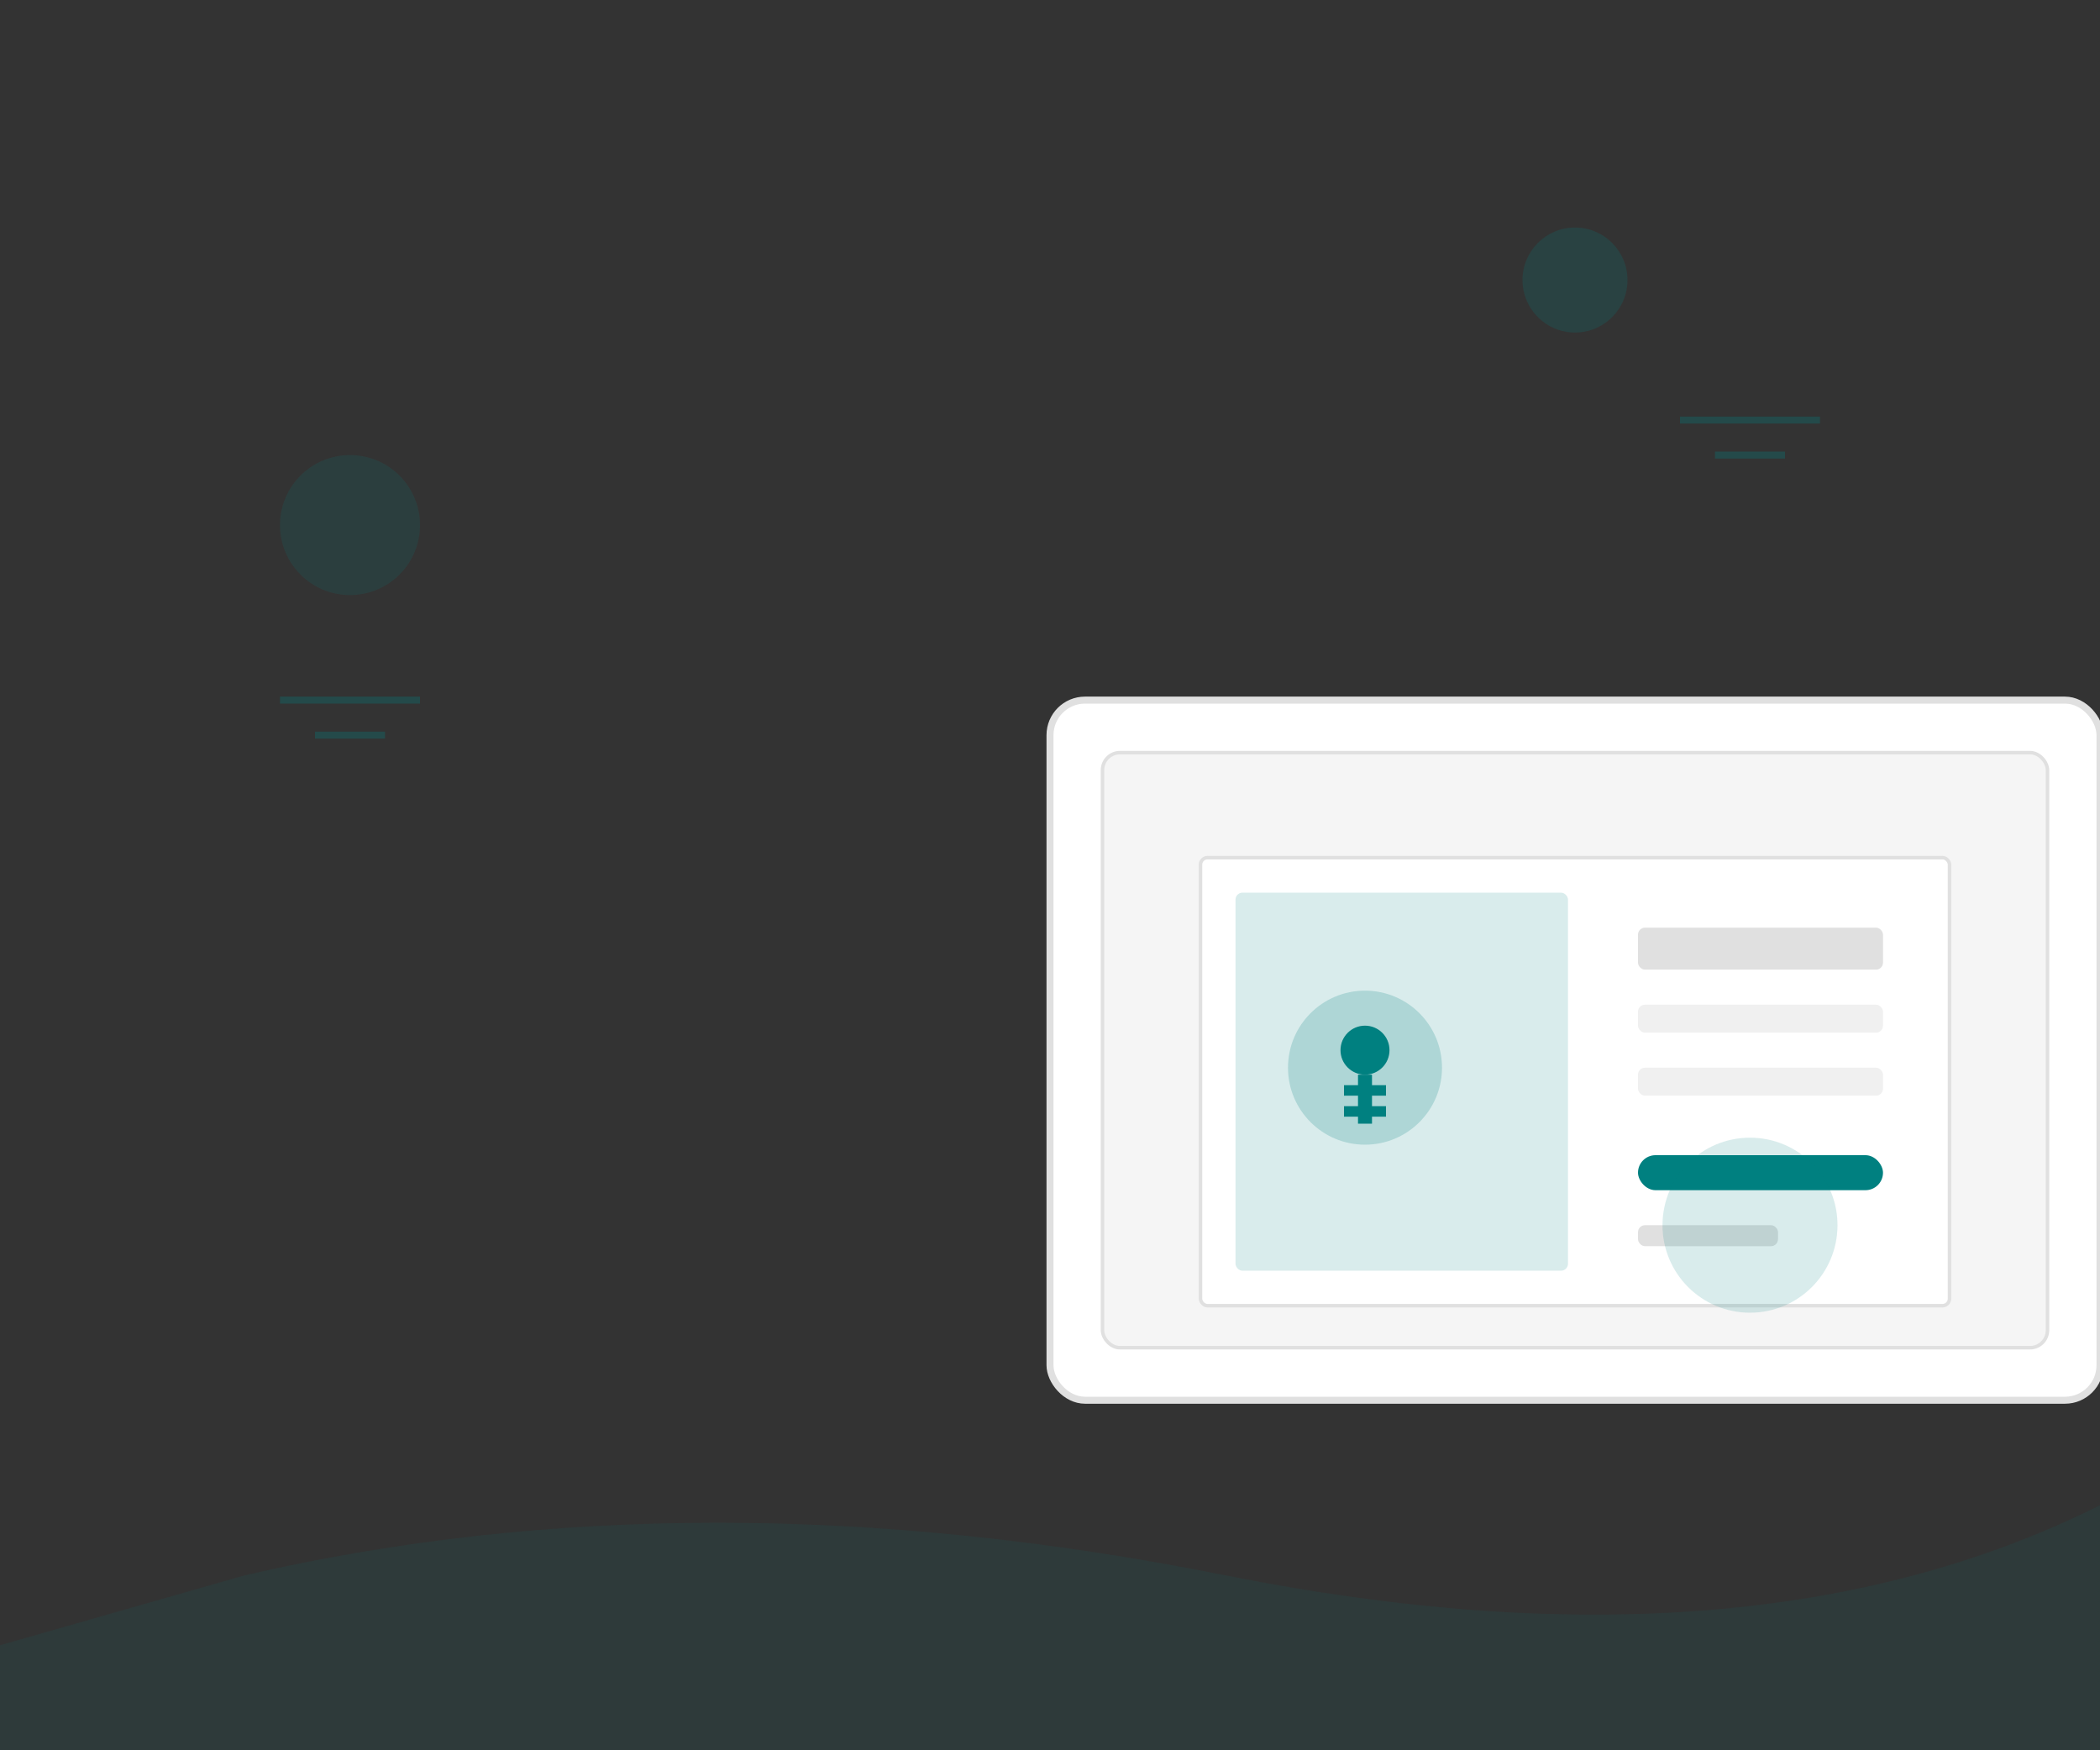 <svg xmlns="http://www.w3.org/2000/svg" viewBox="0 0 600 500">
  <rect x="0" y="0" width="600" height="500" fill="#333333" stroke="none"/>
  <!-- Background elements -->
  <defs>
    <linearGradient id="grad1" x1="0%" y1="0%" x2="100%" y2="100%">
      <stop offset="0%" style="stop-color:#e6fcfc;stop-opacity:1" />
      <stop offset="100%" style="stop-color:#e6f6fa;stop-opacity:1" />
    </linearGradient>
    <clipPath id="screenClip">
      <rect x="193" y="145" width="214" height="128" rx="2" ry="2" />
    </clipPath>
  </defs>

  <!-- Abstract background shape -->
  <path d="M70,450 Q200,420 350,450 T600,430 V500 H0 V470 Z" fill="#008080" fill-opacity="0.1" />

  <!-- Main illustration - Dashboard/Login concept -->
  <g transform="translate(150, 100)">
    <!-- Device frame -->
    <rect x="150" y="100" width="300" height="200" rx="10" ry="10" fill="#ffffff" stroke="#e0e0e0" stroke-width="2"/>
    <rect x="165" y="115" width="270" height="170" rx="5" ry="5" fill="#f5f5f5" stroke="#e0e0e0" stroke-width="1"/>
    
    <!-- Screen content -->
    <rect x="193" y="145" width="214" height="128" rx="2" ry="2" fill="#ffffff" stroke="#e0e0e0" stroke-width="1"/>
    
    <!-- UI elements in screen -->
    <g clip-path="url(#screenClip)">
      <!-- Login form representation -->
      <rect x="203" y="155" width="95" height="108" fill="#008080" fill-opacity="0.15" rx="2" ry="2"/>
      <rect x="308" y="155" width="90" height="108" fill="#ffffff" rx="2" ry="2"/>
      
      <!-- Form elements -->
      <rect x="318" y="165" width="70" height="12" fill="#e0e0e0" rx="2" ry="2"/>
      <rect x="318" y="187" width="70" height="8" fill="#f0f0f0" rx="2" ry="2"/>
      <rect x="318" y="205" width="70" height="8" fill="#f0f0f0" rx="2" ry="2"/>
      <rect x="318" y="230" width="70" height="10" fill="#008080" rx="5" ry="5"/>
      <rect x="318" y="250" width="40" height="6" fill="#e0e0e0" rx="2" ry="2"/>
    </g>
    
    <!-- Key/Lock animation element -->
    <circle cx="240" cy="205" r="22" fill="#008080" fill-opacity="0.2"/>
    <g transform="translate(225, 193)">
      <circle cx="15" cy="7" r="7" fill="#008080"/>
      <rect x="13" y="14" width="4" height="14" fill="#008080"/>
      <rect x="9" y="17" width="12" height="3" fill="#008080"/>
      <rect x="9" y="23" width="12" height="3" fill="#008080"/>
    </g>
  </g>

  <!-- Decorative elements -->
  <circle cx="450" cy="80" r="15" fill="#008080" fill-opacity="0.2"/>
  <circle cx="100" cy="150" r="20" fill="#008080" fill-opacity="0.15"/>
  <circle cx="500" cy="350" r="25" fill="#008080" fill-opacity="0.15"/>
  
  <!-- Abstract line patterns -->
  <line x1="80" y1="200" x2="120" y2="200" stroke="#008080" stroke-width="2" stroke-opacity="0.3"/>
  <line x1="90" y1="210" x2="110" y2="210" stroke="#008080" stroke-width="2" stroke-opacity="0.3"/>
  <line x1="100" y1="220" x2="100" y2="220" stroke="#008080" stroke-width="2" stroke-opacity="0.3"/>
  
  <line x1="480" y1="120" x2="520" y2="120" stroke="#008080" stroke-width="2" stroke-opacity="0.3"/>
  <line x1="490" y1="130" x2="510" y2="130" stroke="#008080" stroke-width="2" stroke-opacity="0.3"/>
  <line x1="500" y1="140" x2="500" y2="140" stroke="#008080" stroke-width="2" stroke-opacity="0.3"/>
</svg>